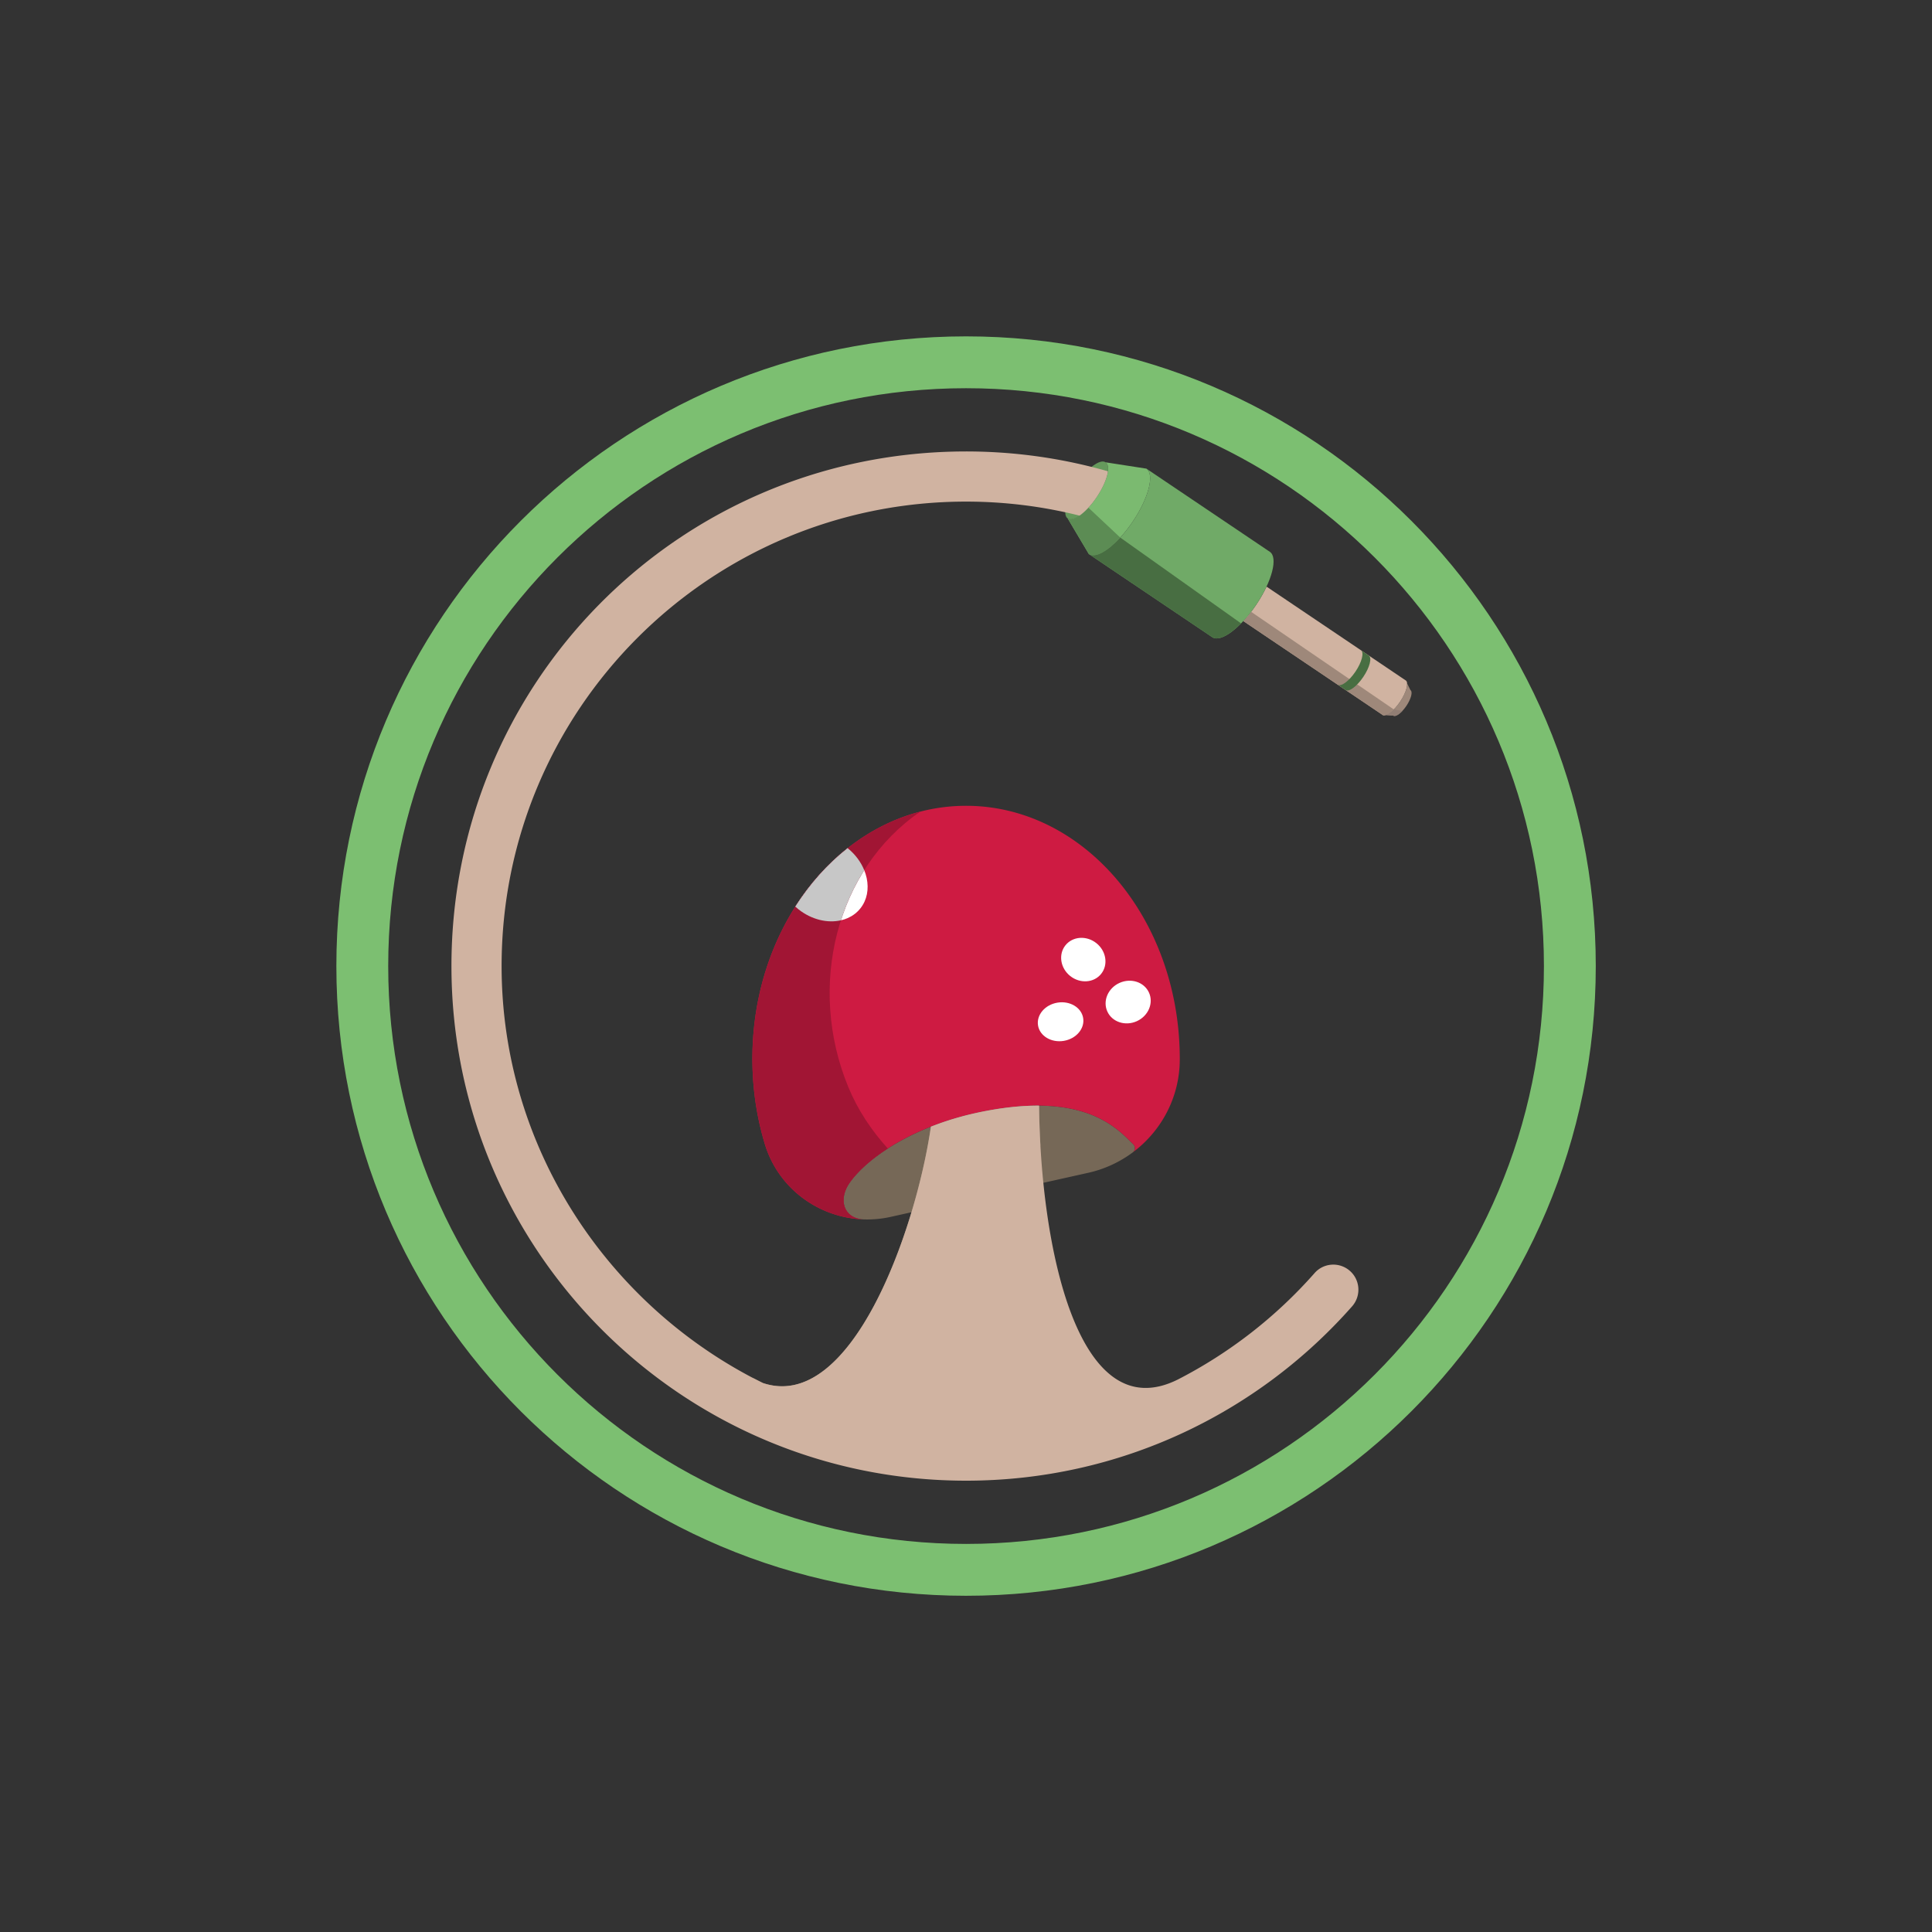 <svg xmlns="http://www.w3.org/2000/svg" width="886" height="886" version="1.0">
  <rect width="100%" height="100%" fill="#333333" stroke="none"/>
  <ellipse cx="498.345" cy="224.903" fill="#65995C" fill-rule="evenodd" clip-rule="evenodd" rx="15.543" ry="5.52" transform="rotate(-56.032 498.34 224.903)"/>
  <path fill="#766857" fill-rule="evenodd" d="M448.532 510.199c-28.452 6.023-49.81 19.755-58.582 31.758-6.084 8.325-2.754 16.949 6.078 17.251 4.107.14 8.29-.231 12.464-1.163l90.538-20.202a53.841 53.841 0 0 0 20.417-9.344 2.459 2.459 0 0 0 .259-3.723c-7.71-7.595-22.757-24.827-71.174-14.577z" clip-rule="evenodd"/>
  <path fill="#CE1B42" fill-rule="evenodd" d="M519.874 528.174c12.912-9.794 21.1-25.173 21.157-42.168l.001-.474c0-64.065-43.876-116-98-116s-98 51.935-98 116c0 13.745 2.02 26.931 5.729 39.166 6.169 20.353 24.69 33.74 45.108 34.495-8.708-.404-11.965-8.963-5.92-17.236 8.772-12.003 30.131-25.735 58.583-31.758 48.417-10.25 63.463 6.982 71.174 14.577a2.459 2.459 0 0 1-.259 3.723l.427-.325z" clip-rule="evenodd"/>
  <ellipse cx="496.794" cy="440.057" fill="#ffffff" fill-rule="evenodd" clip-rule="evenodd" rx="9.633" ry="10.487" transform="rotate(-51.549 496.794 440.058)"/>
  <ellipse cx="517.366" cy="459.532" fill="#ffffff" fill-rule="evenodd" clip-rule="evenodd" rx="10.487" ry="9.633" transform="rotate(-24.392 517.366 459.532)"/>
  <ellipse cx="486.381" cy="468.569" fill="#ffffff" fill-rule="evenodd" clip-rule="evenodd" rx="10.487" ry="8.884" transform="rotate(-9.387 486.388 468.564)"/>
  <path fill="#ffffff" fill-rule="evenodd" d="M364.736 415.765c.46.42.93.837 1.428 1.233 9.506 7.548 22.224 7.356 28.406-.429 6.14-7.734 3.514-20.046-5.84-27.608-9.218 7.277-17.335 16.351-23.994 26.804z" clip-rule="evenodd"/>
  <path id="omri_outer_ring" fill="#7cbf71" d="M443.032 154.255c-159.487 0-288.778 129.29-288.778 288.777S283.544 731.81 443.032 731.81 731.81 602.52 731.81 443.032 602.52 154.255 443.032 154.255zm0 553.777c-146.355 0-265-118.644-265-265s118.645-265 265-265 265 118.645 265 265-118.644 265-265 265z"/>
  <path fill="#A11534" fill-rule="evenodd" d="M389.95 541.957c3.663-5.014 9.53-10.327 17.186-15.256-7.418-8.23-13.74-17.582-18.104-28.169-19.085-46.295-5.486-100 33.027-126.328-44.045 11.369-77.027 57.785-77.027 113.328 0 13.745 2.02 26.931 5.729 39.166 6.169 20.353 24.69 33.74 45.108 34.495-8.708-.404-11.965-8.963-5.92-17.236z" clip-rule="evenodd"/>
  <path fill="#C7C7C7" fill-rule="evenodd" d="M386.676 390.658c-.561.468-1.126.93-1.679 1.412-.56.488-1.107.995-1.658 1.497-.535.486-1.073.967-1.599 1.466-.55.522-1.086 1.064-1.626 1.6-.509.505-1.023 1.004-1.524 1.522-.538.556-1.06 1.13-1.588 1.7-.483.522-.972 1.037-1.446 1.57-.527.592-1.037 1.204-1.552 1.809-.456.536-.918 1.064-1.365 1.61-.516.63-1.014 1.279-1.517 1.922-.426.545-.86 1.081-1.277 1.636-.51.677-1.001 1.374-1.497 2.065-.39.542-.788 1.076-1.17 1.627-.511.74-1.002 1.5-1.499 2.254-.312.474-.632.94-.938 1.421.46.42.926.834 1.423 1.229 6.038 4.794 13.366 6.454 19.498 5.04 2.61-8.12 6.183-15.848 10.677-22.97-1.5-3.707-4.067-7.24-7.595-10.096-.128.1-.258.195-.385.296-.568.452-1.124.924-1.683 1.39z" clip-rule="evenodd"/>
  <path fill="#9e887a" fill-rule="evenodd" d="M476.51 507.041c-7.829-.06-17.046.844-27.978 3.158-.653.138-1.28.302-1.926.448l.002-.021c-.515.116-1.01.253-1.52.375a138.5 138.5 0 0 0-2.92.72c-.849.222-1.681.458-2.515.693-.828.233-1.657.464-2.47.71-.992.3-1.961.616-2.93.933-.626.205-1.258.405-1.874.617-1.111.382-2.196.78-3.276 1.184-.349.13-.713.25-1.059.383v.012c-.376.144-.767.277-1.138.424-7.077 48.455-36.719 131.133-77.047 117.567a213.55 213.55 0 0 1-4.827-2.466c32.5 26.246 66.566 2.985 77.027-17.08 10.357-19.863 17.38-53.843 21.65-82.328a5.823 5.823 0 0 1 3.013-4.285c25.554-13.587 30.31-2.72 30.31-2.72l.109.078a394.722 394.722 0 0 1-.63-18.401zM644.592 311.994c1.55 1.044.423 5.427-2.517 9.79-2.94 4.364-6.579 7.054-8.128 6.01l4.976.378c1.148.774 3.845-1.22 6.023-4.453 2.178-3.234 3.013-6.482 1.865-7.255l-2.22-4.47z" clip-rule="evenodd"/>
  <path fill="#7BBA70" fill-rule="evenodd" d="M489.66 237.794c2.528 1.703 8.466-2.688 13.262-9.807 4.797-7.119 6.635-14.27 4.107-15.974l18.7 2.9c3.842 2.589 1.048 13.456-6.24 24.273-7.287 10.817-16.309 17.488-20.15 14.9l-9.679-16.292z" clip-rule="evenodd"/>
  <path fill="#D0B3A1" fill-rule="evenodd" d="m644.592 311.994-63.769-42.975-.01.016c-1.249 2.669-2.83 5.476-4.721 8.284-1.892 2.807-3.9 5.327-5.904 7.486l-.01.017 63.769 42.972c1.55 1.044 5.189-1.646 8.128-6.01 2.94-4.363 4.066-8.746 2.517-9.79z" clip-rule="evenodd"/>
  <path fill="#9e887a" fill-rule="evenodd" d="M573.748 280.56a59.406 59.406 0 0 1-3.56 4.245l-.01.017 63.769 42.972c1.062.716 3.106-.324 5.233-2.454l-65.432-44.78z" clip-rule="evenodd"/>
  <path fill="#70AA67" fill-rule="evenodd" d="M499.339 254.086c3.841 2.588 12.863-4.083 20.15-14.9 7.288-10.817 10.082-21.684 6.24-24.272l56.602 38.133c3.842 2.588 1.048 13.455-6.24 24.272-7.287 10.817-16.309 17.488-20.15 14.9l-56.602-38.133z" clip-rule="evenodd"/>
  <path fill="#486e42" fill-rule="evenodd" d="M617.073 316.426c1.55 1.044 5.188-1.647 8.128-6.01 2.94-4.363 4.066-8.746 2.516-9.79l-3.597-2.424c1.55 1.044.423 5.427-2.517 9.79-2.94 4.363-6.578 7.054-8.128 6.01l3.598 2.424z" clip-rule="evenodd"/>
  <path id="omri_jack_tip" fill="#917e74" d="m639.18 325.34-.007-.005c-1.348 1.348-2.664 2.272-3.715 2.574l3.465.263c.836.563 2.493-.345 4.174-2.127l-3.917-.705zM635.458 327.91l-1.511-.116c.387.261.906.289 1.51.115z"/>
  <path fill="#486e42" fill-rule="evenodd" d="M513.733 246.519c-5.767 6.265-11.525 9.5-14.394 7.567l56.602 38.133c2.673 1.8 7.855-.89 13.215-6.332l-55.423-39.368z" clip-rule="evenodd"/>
  <path fill="#5c8c54" fill-rule="evenodd" d="M499.132 232.815c-3.795 4.123-7.584 6.25-9.472 4.979l9.679 16.292c2.869 1.932 8.627-1.302 14.394-7.567l-14.601-13.704z" clip-rule="evenodd"/>
  <path fill="#D0B3A1" fill-rule="evenodd" d="M618.606 582.444c-4.777-3.793-11.703-3.213-15.736 1.363a213.84 213.84 0 0 1-62.655 48.793c-46.237 23.134-63.05-61.68-63.705-125.559-7.829-.06-17.046.844-27.978 3.158-7.778 1.647-15.02 3.872-21.626 6.478-7.077 48.455-36.719 131.133-77.047 117.567-70.457-34.745-119.658-107.356-119.826-190.771-.239-117.84 95.216-213.44 213-213.44 17.952 0 35.376 2.241 52.028 6.428 2.495-1.743 5.335-4.723 7.861-8.474 2.94-4.363 4.762-8.733 5.155-11.86-21.552-6.168-44.36-9.362-67.96-9.077-129.819 1.567-233.36 106.667-233.084 236.496.277 130.103 105.831 235.486 236 235.486 70.503 0 133.778-30.923 177.021-79.94 4.368-4.95 3.722-12.543-1.448-16.648z" clip-rule="evenodd"/>
</svg>
